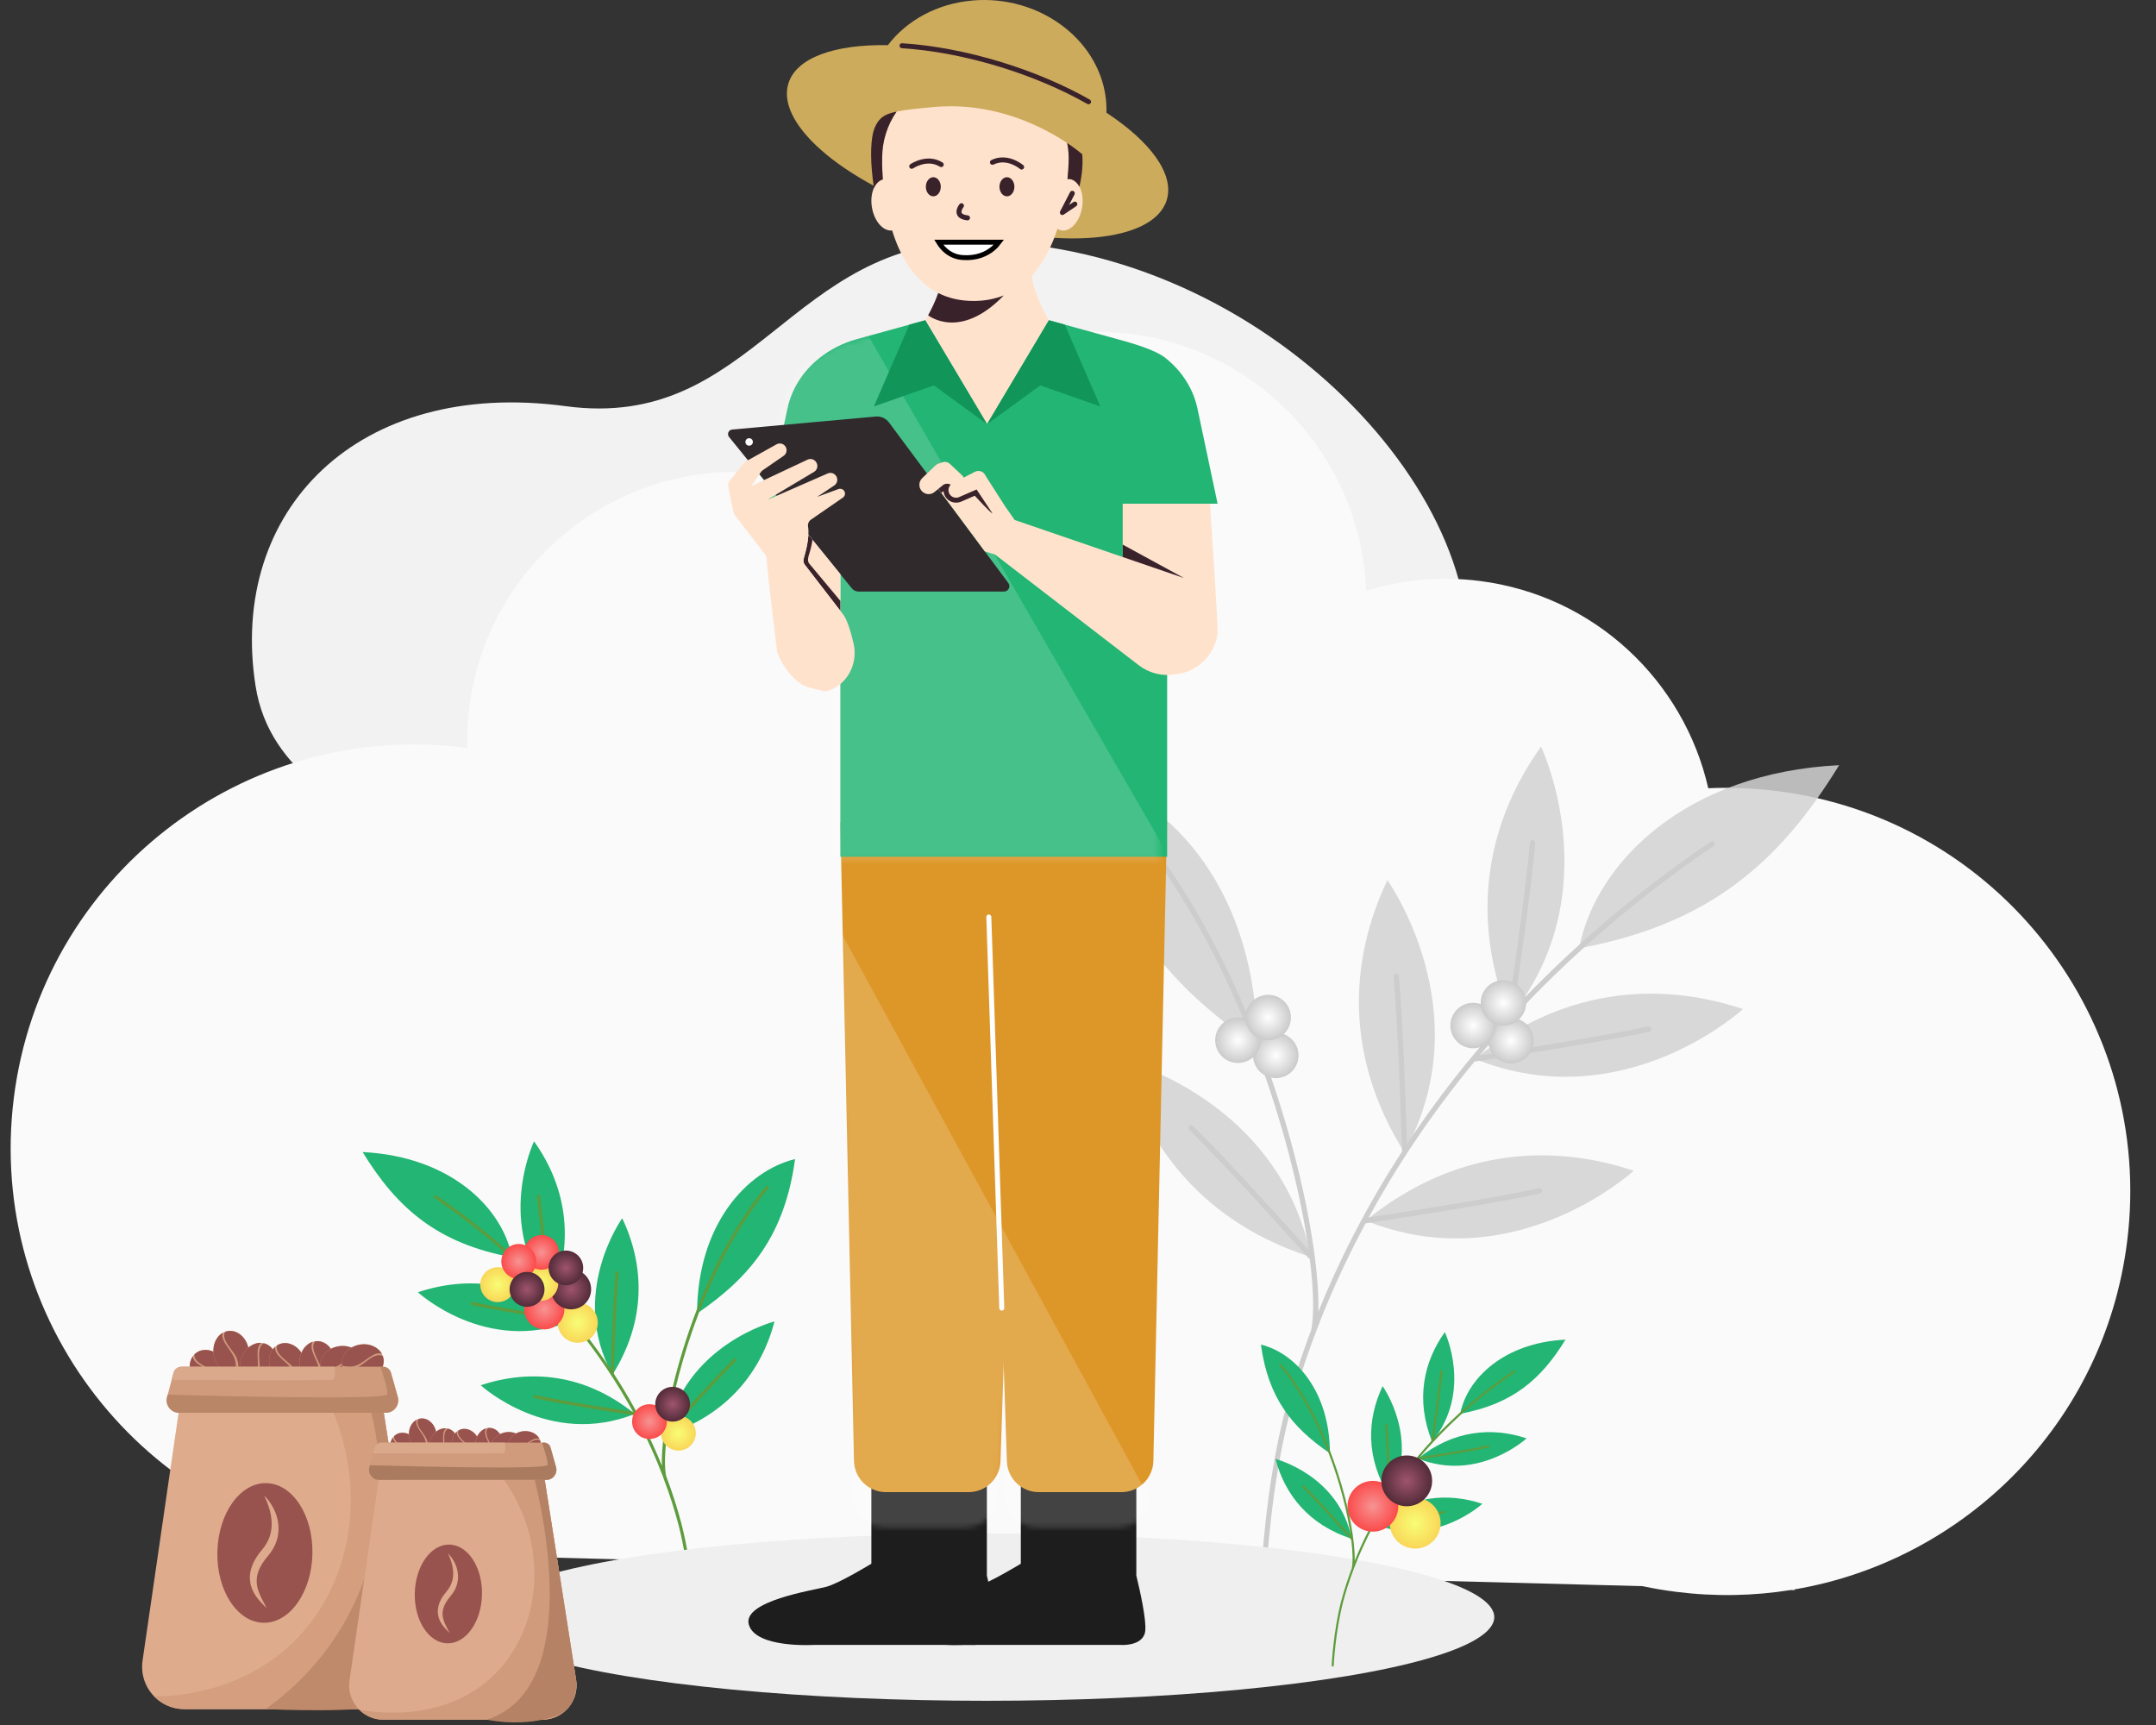 <svg width="440" height="352" viewBox="0 0 440 352" fill="none" xmlns="http://www.w3.org/2000/svg">
<rect x="0" y="0" width="440" height="352" fill="#333333" stroke="none"/>
<path d="M200.12 49.283C161.085 48.754 153.974 88.079 115.436 82.883C72.984 77.16 46.571 104.204 52.153 139.958C57.734 175.711 118.875 172.434 131.362 211.036C150.543 270.321 226.721 262.984 240.922 222.309C261.324 163.869 287.816 190.541 298.726 140.739C307.039 102.789 258.121 50.074 200.115 49.285L200.12 49.283Z" fill="#F2F2F2"/>
<path fill-rule="evenodd" clip-rule="evenodd" d="M366.236 324.327C401.111 318.396 429.489 290.263 434.108 253.351C439.756 208.222 407.75 167.059 362.62 161.411C357.899 160.82 353.222 160.641 348.625 160.847C343.649 138.958 325.453 121.488 301.891 118.54C293.871 117.536 286.038 118.316 278.792 120.571C277.839 94.131 257.837 71.531 230.738 68.139C205.744 65.011 182.575 79.208 173.289 101.352C168.282 99.041 162.84 97.451 157.076 96.729C126.99 92.964 99.548 114.302 95.783 144.388C95.435 147.166 95.301 149.921 95.369 152.637C95.166 152.61 94.963 152.584 94.76 152.559C49.631 146.911 8.468 178.918 2.82 224.047C-2.828 269.176 29.178 310.34 74.308 315.987C80.075 316.709 85.778 316.816 91.35 316.359L91.326 317.277L335.196 323.666C337.482 324.151 339.807 324.544 342.168 324.839C350.106 325.833 357.921 325.661 365.442 324.458L366.232 324.479L366.236 324.327Z" fill="#FAFAFA"/>
<g opacity="0.85">
<path d="M322.251 193.512C325.684 175.906 344.147 157.678 375.333 156.139C363.143 176.024 348.792 188.6 322.251 193.512Z" fill="#D2D2D2"/>
<path d="M221.769 158.625C239.197 162.886 256.506 182.208 256.565 213.455C237.273 200.317 225.408 185.404 221.769 158.625Z" fill="#D2D2D2"/>
<path d="M308.108 207.626C328.702 182.119 314.499 152.352 314.499 152.352C303.788 167.354 299.616 186.469 308.108 207.626Z" fill="#D2D2D2"/>
<path d="M301.007 216.089C331.424 228.28 355.716 205.91 355.716 205.91C338.229 200.081 318.73 201.738 301.007 216.089Z" fill="#D2D2D2"/>
<path d="M286.597 235.145C302.398 206.413 283.136 179.604 283.136 179.604C275.235 196.234 274.496 215.822 286.597 235.145Z" fill="#D2D2D2"/>
<path d="M278.697 249.081C309.114 261.273 333.406 238.902 333.406 238.902C315.92 233.073 296.421 234.73 278.697 249.081Z" fill="#D2D2D2"/>
<path d="M267.542 256.509C261.092 224.374 229.107 216.296 229.107 216.296C233.782 234.109 245.854 249.555 267.542 256.509Z" fill="#D2D2D2"/>
<path d="M258.488 320.394C258.488 320.216 259.287 303.616 263.193 288.436C264.465 283.643 266.181 278.021 268.548 271.807C268.548 271.807 268.578 271.777 268.608 271.748C268.608 271.718 268.608 271.688 268.608 271.659C271.152 264.912 274.466 257.485 278.697 249.614C278.727 249.614 278.756 249.614 278.816 249.614C279.052 249.585 303.167 245.975 314.292 243.548C314.588 243.489 314.766 243.193 314.706 242.897C314.647 242.602 314.351 242.424 314.055 242.483C303.995 244.673 283.313 247.839 279.319 248.431C284.822 238.341 291.894 227.54 300.948 216.592C301.007 216.592 301.066 216.592 301.125 216.592C301.362 216.562 325.477 212.952 336.602 210.526C336.898 210.467 337.075 210.171 337.016 209.875C336.957 209.579 336.661 209.402 336.365 209.461C326.542 211.591 306.599 214.669 301.954 215.379C303.995 212.952 306.126 210.496 308.374 208.07C308.463 208.011 308.493 207.952 308.552 207.892C319.618 195.909 333.14 183.895 349.739 172.621C349.976 172.444 350.065 172.118 349.887 171.881C349.71 171.645 349.384 171.556 349.147 171.733C333.051 182.682 319.825 194.281 308.937 205.91C309.795 200.081 312.487 181.557 313.316 172C313.316 171.704 313.109 171.438 312.813 171.408C312.517 171.408 312.251 171.615 312.221 171.911C311.333 182.623 308.019 204.726 307.635 207.301C299.528 216.118 292.781 224.936 287.13 233.458C286.952 227.718 286.361 208.78 285.473 199.163C285.443 198.868 285.177 198.631 284.881 198.66C284.585 198.66 284.378 198.956 284.408 199.252C285.414 210.141 286.065 233.044 286.124 234.997C278.52 246.685 273.016 257.84 269.051 267.664C269.584 249.348 257.837 199.607 232.066 168.508C231.888 168.271 231.533 168.242 231.297 168.449C231.06 168.627 231.06 168.982 231.237 169.218C252.245 194.577 263.873 232.363 267.069 255.088C263.489 251.094 250.499 236.654 243.487 229.759C243.28 229.552 242.925 229.552 242.718 229.759C242.54 229.937 242.511 230.233 242.659 230.44C242.659 230.44 242.688 230.499 242.718 230.529C250.825 238.489 267.01 256.686 267.187 256.864C267.217 256.893 267.276 256.923 267.306 256.953C268.105 263.314 268.193 268.345 267.602 271.363C265.235 277.636 263.489 283.317 262.187 288.17C258.252 303.468 257.453 320.186 257.453 320.364C257.453 320.482 257.482 320.601 257.542 320.719C257.63 320.837 257.778 320.926 257.956 320.956C258.252 320.956 258.518 320.749 258.518 320.453L258.488 320.394Z" fill="#C5C5C5"/>
</g>
<path d="M104.505 256.56C102.543 246.436 91.929 235.977 74 235.085C81.002 246.525 89.253 253.75 104.505 256.56Z" fill="#22B573"/>
<path d="M162.26 236.512C152.248 238.965 142.303 250.071 142.258 268.023C153.341 260.463 160.164 251.9 162.26 236.512Z" fill="#22B573"/>
<path d="M112.645 264.678C100.804 250.026 108.987 232.9 108.987 232.9C115.142 241.508 117.55 252.502 112.645 264.678Z" fill="#22B573"/>
<path d="M116.725 269.539C99.243 276.541 85.283 263.696 85.283 263.696C95.34 260.351 106.535 261.288 116.725 269.539Z" fill="#22B573"/>
<path d="M124.998 280.511C115.923 264.008 126.983 248.599 126.983 248.599C131.532 258.166 131.956 269.405 124.998 280.511Z" fill="#22B573"/>
<path d="M129.547 288.517C112.065 295.519 98.105 282.674 98.105 282.674C108.162 279.329 119.356 280.266 129.547 288.517Z" fill="#22B573"/>
<path d="M135.97 292.776C139.671 274.311 158.068 269.651 158.068 269.651C155.37 279.886 148.435 288.762 135.97 292.776Z" fill="#22B573"/>
<path d="M141.165 329.505C141.165 329.505 140.719 319.849 138.467 311.13C137.731 308.364 136.75 305.153 135.39 301.585C135.39 301.585 135.367 301.585 135.367 301.54C135.367 301.54 135.367 301.496 135.367 301.473C133.896 297.616 132 293.334 129.57 288.807C129.547 288.807 129.525 288.807 129.503 288.807C129.369 288.807 115.499 286.711 109.099 285.306C108.921 285.261 108.831 285.105 108.854 284.927C108.898 284.771 109.054 284.659 109.233 284.681C115.008 285.93 126.894 287.759 129.191 288.093C126.024 282.295 121.966 276.096 116.77 269.785C116.748 269.785 116.703 269.785 116.681 269.785C116.547 269.785 102.677 267.688 96.277 266.306C96.099 266.261 96.009 266.105 96.032 265.927C96.076 265.748 96.232 265.659 96.411 265.681C102.052 266.908 113.514 268.67 116.19 269.071C115.008 267.666 113.782 266.261 112.488 264.856C112.444 264.834 112.422 264.789 112.377 264.745C106.022 257.854 98.239 250.963 88.695 244.474C88.561 244.385 88.517 244.184 88.606 244.05C88.695 243.916 88.896 243.872 89.03 243.961C98.284 250.25 105.888 256.917 112.132 263.607C111.641 260.262 110.08 249.603 109.612 244.117C109.612 243.939 109.723 243.805 109.902 243.782C110.08 243.782 110.236 243.894 110.236 244.072C110.749 250.227 112.645 262.938 112.868 264.41C117.528 269.472 121.408 274.535 124.664 279.441C124.753 276.14 125.11 265.258 125.623 259.727C125.623 259.549 125.801 259.437 125.957 259.437C126.136 259.437 126.247 259.616 126.247 259.772C125.667 266.016 125.288 279.195 125.266 280.31C129.637 287.045 132.803 293.423 135.078 299.087C134.765 288.562 141.522 259.973 156.329 242.088C156.44 241.954 156.641 241.932 156.775 242.043C156.908 242.155 156.908 242.355 156.819 242.489C144.755 257.073 138.066 278.772 136.215 291.84C138.266 289.543 145.737 281.247 149.773 277.278C149.884 277.166 150.085 277.166 150.219 277.278C150.33 277.389 150.33 277.545 150.263 277.679C150.263 277.679 150.241 277.701 150.219 277.724C145.558 282.295 136.259 292.754 136.17 292.866C136.17 292.888 136.126 292.91 136.103 292.91C135.635 296.567 135.59 299.466 135.947 301.184C137.307 304.796 138.311 308.052 139.047 310.84C141.321 319.626 141.767 329.237 141.767 329.327C141.767 329.394 141.767 329.46 141.7 329.527C141.656 329.594 141.567 329.661 141.455 329.661C141.277 329.661 141.143 329.55 141.121 329.371L141.165 329.505Z" fill="#5D9C3D"/>
<ellipse cx="201.276" cy="329.991" rx="103.675" ry="17.069" fill="#EFEFEF"/>
<path d="M201.403 321.483V297.042H177.829V319.09C177.829 319.09 171.289 323.088 168.609 323.807C165.929 324.521 151.404 326.716 152.83 331.544C154.256 336.372 166.052 335.659 166.052 335.659H198.188C198.188 335.659 202.866 336.015 203.222 332.799C203.474 330.511 202.171 324.668 201.397 321.489L201.403 321.483Z" fill="#1C1D1C"/>
<path d="M231.904 321.483V297.042H208.33V319.09C208.33 319.09 201.79 323.088 199.11 323.807C196.43 324.521 181.905 326.716 183.331 331.544C184.763 336.372 196.553 335.659 196.553 335.659H228.689C228.689 335.659 233.367 336.015 233.723 332.799C233.975 330.511 232.672 324.668 231.898 321.489L231.904 321.483Z" fill="#1C1D1C"/>
<path d="M238.167 167.835L235.383 298.106C235.309 301.648 232.414 304.483 228.873 304.483H211.994C208.478 304.483 205.601 301.697 205.484 298.186L201.169 167.841H238.174L238.167 167.835Z" fill="#DD9729"/>
<path d="M171.498 167.835L174.283 298.106C174.356 301.648 177.251 304.483 180.792 304.483H197.672C201.188 304.483 204.064 301.697 204.181 298.186L208.496 167.841H171.492L171.498 167.835Z" fill="#DD9729"/>
<path d="M204.445 267.448C204.169 267.448 203.947 267.233 203.935 266.956L201.292 187.134C201.28 186.851 201.501 186.617 201.784 186.605C202.048 186.599 202.3 186.814 202.312 187.097L204.956 266.919C204.968 267.202 204.747 267.435 204.464 267.448H204.445Z" fill="white"/>
<path d="M225.806 22.994C225.837 21.943 225.782 20.873 225.64 19.796C224.03 7.791 211.89 -1.034 198.526 0.098C191.187 0.719 185.015 4.212 181.198 9.218C170.435 9.021 162.53 11.721 160.895 17.035C158.221 25.719 173.336 38.087 194.66 44.661C215.983 51.23 235.432 49.514 238.106 40.83C239.735 35.541 234.762 28.88 225.806 23.001V22.994Z" fill="#CDAB5D"/>
<path d="M248.488 102.779L244.376 83.357C243.534 79.384 241.247 75.762 237.873 73.068C235.66 71.303 230.853 69.981 228.019 69.2L214.065 65.356H188.826L174.873 69.2C172.039 69.981 169.427 71.303 167.214 73.068C163.839 75.768 161.552 79.384 160.71 83.357L156.598 102.779H171.498V174.827H238.192V102.779H248.488Z" fill="#22B573"/>
<mask id="mask0_1_132" style="mask-type:alpha" maskUnits="userSpaceOnUse" x="154" y="66" width="93" height="110">
<path d="M246.89 103.423L242.778 84.001C241.936 80.028 239.649 76.406 236.275 73.712C234.062 71.947 229.255 70.625 226.421 69.844L212.467 66H187.228L173.275 69.844C170.441 70.625 167.829 71.947 165.616 73.712C162.241 76.412 159.954 80.028 159.112 84.001L155 103.423H169.9V175.471H236.594V103.423H246.89Z" fill="#22B573"/>
</mask>
<g mask="url(#mask0_1_132)">
<path d="M170 56L241.88 180.5H98.12L170 56Z" fill="white" fill-opacity="0.16"/>
</g>
<path d="M204.907 120.707H175.199C174.67 120.707 174.178 120.467 173.846 120.061L148.785 89.169C148.312 88.585 148.681 87.712 149.424 87.65L178.727 84.999C179.778 84.907 180.798 85.362 181.425 86.205L205.779 118.966C206.314 119.686 205.804 120.707 204.907 120.707Z" fill="#312A2D"/>
<path d="M153.647 90.184C153.647 90.602 153.309 90.947 152.885 90.947C152.461 90.947 152.123 90.608 152.123 90.184C152.123 89.76 152.461 89.421 152.885 89.421C153.309 89.421 153.647 89.76 153.647 90.184Z" fill="white"/>
<path d="M164.017 113.991C163.888 114.422 163.968 114.889 164.245 115.246L171.498 124.649V117.165L164.982 109.126C164.921 110.246 164.675 111.82 164.023 113.985L164.017 113.991Z" fill="#FFE2CC"/>
<path d="M164.017 113.991C163.888 114.422 163.968 114.889 164.245 115.246L171.498 124.649V122.601L165.161 115.018C164.755 114.551 164.908 113.739 165.105 113.155C165.523 111.919 165.726 110.75 165.812 110.153L164.982 109.126C164.921 110.246 164.675 111.82 164.023 113.985L164.017 113.991Z" fill="#3A222B"/>
<path d="M148.675 98.437C148.963 98.001 151.176 95.27 151.803 94.495C151.914 94.36 152.049 94.249 152.203 94.163L158.473 90.67C159.02 90.362 159.708 90.467 160.145 90.922C160.735 91.537 160.63 92.533 159.93 93.013L155.645 95.965C155.504 96.064 155.387 96.18 155.289 96.322L153.322 99.194L164.81 93.794C165.443 93.499 166.193 93.72 166.568 94.311L166.599 94.36C167.011 95.018 166.802 95.885 166.138 96.285L156.45 102.072L168.916 96.611C169.568 96.328 170.324 96.58 170.674 97.195L170.693 97.232C171.049 97.859 170.859 98.659 170.256 99.065L166.759 101.396L171.117 99.797C171.535 99.643 172.008 99.79 172.266 100.153C172.586 100.602 172.475 101.223 172.021 101.537L165.486 106.051C165.031 106.365 164.816 106.918 164.909 107.466C165.075 108.444 165.081 110.405 164.017 113.979C163.888 114.409 163.968 114.877 164.245 115.233L172.113 125.436C172.832 126.365 173.656 128.88 174.215 131.396C175.039 135.086 173.305 138.979 169.888 140.609C169.162 140.953 168.504 141.137 168.037 141.021L164.909 140.227C162.315 139.569 159.419 135.59 158.602 133.038C158.602 133.038 156.825 118.917 156.463 114.219C156.506 113.856 156.407 113.493 156.186 113.204L149.953 105.092C149.836 104.938 149.75 104.76 149.707 104.569C149.424 103.376 148.386 98.868 148.675 98.431V98.437Z" fill="#FFE2CC"/>
<path d="M218.393 36.562C218.215 36.531 218.036 36.531 217.858 36.543C218.116 33.954 218.104 32.244 218.104 32.244C218.104 31.199 217.981 30.184 217.784 29.188C212.984 25.977 203.001 20.701 190.517 21.845C187.05 22.164 184.677 22.404 182.987 22.761C181.106 25.479 180.036 28.727 180.036 32.226C180.036 32.226 179.981 33.972 180.178 36.605C178.463 37.072 177.473 39.575 177.952 42.361C178.444 45.19 180.27 47.244 182.071 47.029C183.663 52.171 186.478 57.269 191.476 59.791C190.424 62.816 188.832 65.344 188.832 65.344L201.452 86.537L214.072 65.344C214.072 65.344 211.047 60.535 210.58 56.254C213.033 53.567 214.686 50.135 215.805 46.703C216.051 46.857 216.315 46.968 216.598 47.017C218.436 47.337 220.329 45.252 220.827 42.361C221.325 39.471 220.243 36.875 218.405 36.556L218.393 36.562Z" fill="#FFE2CC"/>
<path d="M216.807 43.88C216.684 43.88 216.567 43.837 216.469 43.751C216.297 43.597 216.248 43.345 216.352 43.136L218.381 39.212C218.51 38.96 218.817 38.861 219.069 38.99C219.321 39.12 219.419 39.427 219.29 39.679L218.178 41.826L219.069 41.223C219.303 41.063 219.622 41.125 219.776 41.358C219.936 41.592 219.874 41.906 219.641 42.066L217.09 43.788C217.004 43.849 216.905 43.874 216.807 43.874V43.88Z" fill="#3A222B"/>
<path d="M191.998 38.111C191.998 39.188 191.316 40.061 190.474 40.061C189.632 40.061 188.949 39.188 188.949 38.111C188.949 37.035 189.632 36.162 190.474 36.162C191.316 36.162 191.998 37.035 191.998 38.111Z" fill="#3A222B"/>
<path d="M207.021 38.111C207.021 39.188 206.339 40.061 205.497 40.061C204.654 40.061 203.972 39.188 203.972 38.111C203.972 37.035 204.654 36.162 205.497 36.162C206.339 36.162 207.021 37.035 207.021 38.111Z" fill="#3A222B"/>
<path d="M197.456 44.963C197.456 44.963 197.42 44.963 197.401 44.963C196.276 44.834 195.575 44.44 195.311 43.794C194.912 42.816 195.729 41.771 195.828 41.654C196.006 41.439 196.325 41.402 196.541 41.58C196.762 41.759 196.793 42.078 196.614 42.294C196.436 42.515 196.116 43.075 196.252 43.407C196.362 43.678 196.811 43.868 197.512 43.948C197.795 43.979 197.991 44.231 197.96 44.514C197.93 44.772 197.708 44.969 197.456 44.969V44.963Z" fill="#3A222B"/>
<path d="M186.06 34.446C185.9 34.446 185.74 34.366 185.642 34.224C185.482 33.991 185.544 33.677 185.771 33.517C185.913 33.419 189.226 31.192 192.361 33.16C192.6 33.308 192.668 33.628 192.521 33.862C192.373 34.101 192.059 34.169 191.82 34.022C189.244 32.404 186.38 34.335 186.349 34.354C186.263 34.415 186.158 34.446 186.06 34.446Z" fill="#3A222B"/>
<path d="M208.502 34.606C208.386 34.606 208.269 34.569 208.17 34.483C208.06 34.391 205.478 32.245 202.761 33.579C202.509 33.702 202.202 33.597 202.079 33.345C201.956 33.093 202.06 32.786 202.312 32.663C205.632 31.033 208.699 33.591 208.828 33.702C209.043 33.886 209.068 34.206 208.884 34.422C208.785 34.538 208.638 34.6 208.496 34.6L208.502 34.606Z" fill="#3A222B"/>
<path d="M191.56 49.421H203.876C203.592 49.804 203.17 50.291 202.59 50.768C201.352 51.784 199.375 52.767 196.415 52.555C194.54 52.419 193.24 51.473 192.396 50.541C192.032 50.138 191.756 49.741 191.56 49.421Z" fill="white" stroke="black"/>
<path d="M191.469 59.796C190.824 61.654 189.969 63.327 189.41 64.335C189.41 64.335 195.877 69.594 204.857 60.276C203.056 61.002 201.009 61.414 198.686 61.414C195.877 61.414 193.498 60.817 191.469 59.79V59.796Z" fill="#3A222B"/>
<path d="M246.939 102.78H229.125V113.665L207.076 106.107L205.122 103.315L201.206 97.195L201.04 96.9C200.641 96.181 199.749 95.892 199.005 96.255L196.682 97.454C196.608 97.3 196.516 97.153 196.381 97.029L193.836 94.637C193.449 94.274 192.895 94.151 192.391 94.317L191.488 94.619C191.285 94.686 191.101 94.797 190.947 94.945L188.211 97.564C187.351 98.389 187.455 99.785 188.42 100.474C189.115 100.972 190.062 100.941 190.719 100.394L191.494 99.76L200.973 112.509L203.069 113.155L232.383 135.738C234.461 137.337 237.098 138.026 239.692 137.638L240.35 137.54C243.952 137.005 246.945 134.477 248.089 131.015C248.273 130.461 248.402 129.889 248.476 129.317V129.305C248.648 128.063 246.927 102.774 246.927 102.774L246.939 102.78Z" fill="#FFE2CC"/>
<path d="M192.557 100.215C192.588 100.627 192.717 101.039 192.957 101.402C193.609 102.417 194.899 102.841 196.073 102.398L198.932 101.156C198.932 101.156 202.208 104.754 202.54 104.754L199.307 99.883L195.668 101.464C194.979 101.722 194.211 101.464 193.811 100.849C193.4 100.215 193.522 99.409 194.027 98.905C193.51 98.604 192.859 98.641 192.391 99.028L191.5 99.76L192.109 100.578L192.551 100.215H192.557Z" fill="#3A222B"/>
<path d="M229.125 113.665L241.641 117.958L229.125 111.132V113.665Z" fill="#3A222B"/>
<path d="M185.593 66.242L178.34 82.939L190.578 78.64L201.44 86.549L188.82 65.35L185.593 66.242Z" fill="#119559"/>
<path d="M217.293 66.242L224.546 82.939L212.307 78.64L201.44 86.549L214.065 65.35L217.293 66.242Z" fill="#119559"/>
<path d="M178.149 27.201C177.663 29.538 177.577 33.068 178.358 38.376C178.77 37.484 179.391 36.838 180.171 36.629C179.975 33.984 180.03 32.232 180.03 32.232C180.03 28.738 181.099 25.497 182.974 22.779H182.937C181.419 23.099 180.448 23.517 179.753 24.175C178.813 25.061 178.358 26.34 178.149 27.201Z" fill="#3A222B"/>
<path d="M217.791 29.194C217.993 30.184 218.104 31.205 218.104 32.244C218.104 32.244 218.116 33.96 217.852 36.549C218.03 36.537 218.209 36.525 218.393 36.556C219.192 36.691 219.831 37.275 220.28 38.111C220.889 35.516 221.018 33.339 220.87 31.482C220.723 31.353 219.647 30.43 217.797 29.188L217.791 29.194Z" fill="#3A222B"/>
<path d="M222.155 21.279C222.069 21.279 221.983 21.26 221.903 21.211C216.709 18.259 210.58 15.658 204.187 13.683C197.321 11.568 190.363 10.239 184.05 9.84C183.767 9.821 183.558 9.581 183.577 9.298C183.595 9.022 183.81 8.794 184.118 8.825C190.504 9.231 197.549 10.571 204.489 12.712C210.955 14.704 217.151 17.337 222.407 20.325C222.653 20.461 222.739 20.774 222.597 21.02C222.505 21.186 222.333 21.279 222.155 21.279Z" fill="#3A222B"/>
<path d="M298 288.492C299.389 281.365 306.863 273.987 319.486 273.365C314.551 281.413 308.743 286.503 298 288.492Z" fill="#22B573"/>
<path d="M257.329 274.371C264.383 276.096 271.389 283.917 271.413 296.564C263.604 291.247 258.802 285.21 257.329 274.371Z" fill="#22B573"/>
<path d="M292.276 294.205C300.611 283.881 294.862 271.832 294.862 271.832C290.527 277.904 288.838 285.641 292.276 294.205Z" fill="#22B573"/>
<path d="M289.401 297.63C301.713 302.565 311.545 293.51 311.545 293.51C304.467 291.151 296.575 291.821 289.401 297.63Z" fill="#22B573"/>
<path d="M283.569 305.343C289.964 293.714 282.168 282.863 282.168 282.863C278.97 289.594 278.67 297.522 283.569 305.343Z" fill="#22B573"/>
<path d="M280.371 310.985C292.683 315.919 302.515 306.865 302.515 306.865C295.437 304.505 287.545 305.176 280.371 310.985Z" fill="#22B573"/>
<path d="M275.856 313.991C273.245 300.984 260.299 297.714 260.299 297.714C262.191 304.924 267.077 311.176 275.856 313.991Z" fill="#22B573"/>
<path d="M272.191 339.849C272.191 339.777 272.515 333.058 274.096 326.914C274.611 324.974 275.305 322.698 276.263 320.183C276.263 320.183 276.275 320.171 276.287 320.159C276.287 320.147 276.287 320.135 276.287 320.123C277.317 317.392 278.659 314.386 280.371 311.2C280.383 311.2 280.395 311.2 280.419 311.2C280.515 311.188 290.276 309.727 294.779 308.745C294.898 308.721 294.97 308.601 294.946 308.481C294.922 308.361 294.803 308.29 294.683 308.314C290.611 309.2 282.239 310.481 280.623 310.721C282.85 306.637 285.713 302.265 289.377 297.834C289.401 297.834 289.425 297.834 289.449 297.834C289.545 297.822 299.306 296.361 303.809 295.378C303.929 295.355 304 295.235 303.976 295.115C303.953 294.995 303.833 294.923 303.713 294.947C299.737 295.81 291.665 297.055 289.785 297.343C290.611 296.361 291.473 295.366 292.383 294.384C292.419 294.36 292.431 294.336 292.455 294.313C296.934 289.462 302.408 284.599 309.126 280.036C309.222 279.964 309.258 279.832 309.186 279.737C309.114 279.641 308.983 279.605 308.887 279.677C302.372 284.108 297.018 288.803 292.611 293.51C292.958 291.151 294.048 283.653 294.383 279.784C294.383 279.665 294.3 279.557 294.18 279.545C294.06 279.545 293.952 279.629 293.94 279.749C293.581 284.084 292.24 293.031 292.084 294.073C288.802 297.642 286.072 301.211 283.784 304.661C283.713 302.337 283.473 294.672 283.114 290.779C283.102 290.66 282.994 290.564 282.874 290.576C282.754 290.576 282.671 290.695 282.683 290.815C283.09 295.223 283.353 304.493 283.377 305.283C280.299 310.014 278.072 314.53 276.467 318.506C276.682 311.092 271.928 290.959 261.496 278.371C261.425 278.275 261.281 278.263 261.185 278.347C261.089 278.419 261.089 278.563 261.161 278.659C269.664 288.923 274.371 304.217 275.664 313.416C274.215 311.799 268.958 305.954 266.119 303.163C266.035 303.08 265.892 303.08 265.808 303.163C265.736 303.235 265.724 303.355 265.784 303.439C265.784 303.439 265.796 303.463 265.808 303.475C269.089 306.697 275.64 314.063 275.712 314.134C275.724 314.146 275.748 314.158 275.76 314.17C276.084 316.745 276.12 318.781 275.88 320.003C274.922 322.542 274.215 324.842 273.688 326.806C272.095 332.998 271.772 339.765 271.772 339.837C271.772 339.885 271.784 339.933 271.808 339.981C271.844 340.029 271.904 340.064 271.976 340.076C272.095 340.076 272.203 339.993 272.203 339.873L272.191 339.849Z" fill="#5D9C3D"/>
<path d="M84.521 298.307C85.792 297.426 85.976 295.477 84.931 293.953C83.887 292.429 82.009 291.908 80.738 292.789C79.466 293.67 79.282 295.619 80.327 297.142C81.371 298.666 83.249 299.187 84.521 298.307Z" fill="#CF9B7C"/>
<path d="M81.603 294.71C80.439 293.997 80.392 293.33 80.441 293.042C80.531 292.954 80.63 292.873 80.737 292.799C82.008 291.919 83.886 292.44 84.93 293.964C85.842 295.295 85.817 296.95 84.949 297.935C84.904 297.762 84.827 297.555 84.707 297.31C83.937 295.735 83.155 295.66 81.603 294.71Z" fill="#99534E"/>
<path d="M80.326 297.153C79.463 295.895 79.439 294.348 80.172 293.35C80.34 294.718 82.298 295.126 83.465 296.194C84.238 296.901 84.436 297.795 84.478 298.346C83.207 299.187 81.359 298.66 80.326 297.153H80.326Z" fill="#99534E"/>
<path d="M86.76 296.089C88.287 295.858 89.303 294.188 89.029 292.358C88.755 290.528 87.295 289.232 85.768 289.463C84.241 289.694 83.225 291.365 83.5 293.195C83.774 295.024 85.234 296.32 86.76 296.089Z" fill="#CF9B7C"/>
<path d="M85.708 291.573C84.973 290.419 85.221 289.799 85.391 289.561C85.511 289.523 85.635 289.493 85.763 289.473C87.29 289.242 88.749 290.539 89.023 292.368C89.263 293.966 88.517 295.444 87.307 295.945C87.343 295.77 87.364 295.55 87.363 295.277C87.358 293.522 86.688 293.111 85.708 291.572V291.573Z" fill="#99534E"/>
<path d="M83.494 293.205C83.268 291.695 83.921 290.293 85.015 289.72C84.57 291.023 86.151 292.253 86.734 293.727C87.12 294.704 86.908 295.594 86.705 296.108C85.196 296.302 83.765 295.015 83.494 293.206V293.205Z" fill="#99534E"/>
<path d="M93.037 295.848C93.778 294.154 93.232 292.274 91.818 291.65C90.404 291.026 88.658 291.893 87.918 293.588C87.177 295.282 87.723 297.161 89.137 297.785C90.551 298.409 92.297 297.542 93.037 295.848Z" fill="#CF9B7C"/>
<path d="M90.659 293.4C90.65 292.03 91.189 291.639 91.459 291.529C91.581 291.56 91.701 291.602 91.82 291.654C93.234 292.279 93.78 294.158 93.039 295.852C92.393 297.331 90.978 298.18 89.688 297.956C89.812 297.826 89.946 297.652 90.09 297.421C91.018 295.934 90.669 295.226 90.659 293.399V293.4Z" fill="#99534E"/>
<path d="M87.919 293.59C88.53 292.192 89.826 291.356 91.055 291.459C89.987 292.322 90.671 294.211 90.381 295.769C90.189 296.803 89.537 297.441 89.092 297.767C87.713 297.123 87.187 295.266 87.919 293.59Z" fill="#99534E"/>
<path d="M96.316 297.973C97.754 297.41 98.379 295.555 97.71 293.831C97.042 292.107 95.334 291.166 93.895 291.73C92.456 292.293 91.832 294.148 92.5 295.872C93.168 297.596 94.877 298.537 96.316 297.973Z" fill="#CF9B7C"/>
<path d="M94.302 293.793C93.332 292.829 93.437 292.17 93.551 291.9C93.659 291.836 93.774 291.78 93.894 291.733C95.333 291.169 97.042 292.11 97.71 293.834C98.294 295.34 97.891 296.946 96.82 297.703C96.817 297.524 96.789 297.305 96.728 297.04C96.338 295.329 95.594 295.076 94.301 293.793H94.302Z" fill="#99534E"/>
<path d="M92.499 295.876C91.948 294.453 92.277 292.941 93.218 292.14C93.07 293.51 94.882 294.359 95.773 295.667C96.364 296.535 96.352 297.45 96.267 297.996C94.838 298.521 93.16 297.582 92.499 295.876Z" fill="#99534E"/>
<path d="M102.606 294.84C102.686 292.992 101.501 291.438 99.959 291.37C98.416 291.301 97.1 292.745 97.019 294.593C96.938 296.442 98.123 297.996 99.666 298.064C101.208 298.132 102.525 296.689 102.606 294.84Z" fill="#CF9B7C"/>
<path d="M99.515 293.427C99.015 292.153 99.376 291.592 99.588 291.392C99.713 291.377 99.841 291.372 99.97 291.377C101.513 291.446 102.698 293 102.616 294.848C102.545 296.463 101.532 297.769 100.248 298.028C100.317 297.862 100.38 297.651 100.431 297.383C100.762 295.66 100.182 295.126 99.515 293.427Z" fill="#99534E"/>
<path d="M97.03 294.602C97.097 293.076 98.006 291.827 99.189 291.476C98.502 292.669 99.82 294.181 100.11 295.74C100.302 296.773 99.923 297.605 99.626 298.071C98.109 297.971 96.951 296.431 97.03 294.602Z" fill="#99534E"/>
<path d="M104.081 297.811C105.901 297.535 107.19 296.068 106.961 294.533C106.731 292.998 105.069 291.977 103.248 292.253C101.428 292.528 100.138 293.995 100.368 295.53C100.598 297.065 102.26 298.086 104.081 297.811Z" fill="#CF9B7C"/>
<path d="M104.866 294.491C106.014 293.753 106.631 294.002 106.867 294.173C106.906 294.293 106.935 294.418 106.955 294.546C107.185 296.081 105.895 297.549 104.075 297.824C102.485 298.065 101.015 297.315 100.516 296.099C100.691 296.135 100.909 296.156 101.18 296.155C102.927 296.15 103.335 295.476 104.866 294.491H104.866Z" fill="#99534E"/>
<path d="M103.242 292.266C104.745 292.038 106.14 292.694 106.71 293.794C105.414 293.346 104.189 294.936 102.723 295.522C101.751 295.91 100.866 295.697 100.355 295.493C100.161 293.976 101.442 292.538 103.242 292.266H103.242Z" fill="#99534E"/>
<path d="M107.459 297.622C109.279 297.347 110.569 295.879 110.339 294.345C110.109 292.81 108.447 291.789 106.626 292.064C104.806 292.34 103.517 293.807 103.746 295.342C103.976 296.877 105.638 297.898 107.459 297.622Z" fill="#CF9B7C"/>
<path d="M108.245 294.302C109.394 293.563 110.011 293.812 110.247 293.983C110.285 294.103 110.314 294.228 110.334 294.357C110.564 295.891 109.275 297.359 107.455 297.634C105.865 297.875 104.395 297.126 103.896 295.909C104.07 295.945 104.289 295.966 104.56 295.966C106.306 295.961 106.715 295.286 108.246 294.302H108.245Z" fill="#99534E"/>
<path d="M106.621 292.077C108.124 291.85 109.519 292.506 110.089 293.605C108.793 293.158 107.568 294.748 106.102 295.333C105.13 295.722 104.245 295.508 103.734 295.304C103.54 293.788 104.82 292.35 106.621 292.077H106.621Z" fill="#99534E"/>
<path d="M45.087 283.053C46.702 281.882 46.884 279.363 45.495 277.429C44.105 275.494 41.669 274.876 40.055 276.047C38.44 277.219 38.258 279.737 39.648 281.672C41.037 283.607 43.473 284.225 45.087 283.053Z" fill="#CF9B7C"/>
<path d="M41.226 278.49C39.705 277.604 39.624 276.746 39.679 276.373C39.794 276.257 39.919 276.15 40.054 276.052C41.669 274.88 44.104 275.499 45.494 277.434C46.708 279.124 46.722 281.26 45.629 282.554C45.567 282.331 45.462 282.067 45.301 281.755C44.263 279.746 43.253 279.673 41.225 278.49H41.226Z" fill="#99534E"/>
<path d="M39.647 281.676C38.5 280.079 38.424 278.084 39.34 276.778C39.596 278.536 42.133 279.007 43.666 280.349C44.684 281.241 44.963 282.386 45.033 283.096C43.418 284.216 41.021 283.59 39.647 281.676Z" fill="#99534E"/>
<path d="M47.909 280.133C49.871 279.792 51.134 277.609 50.729 275.257C50.324 272.906 48.405 271.277 46.443 271.618C44.48 271.96 43.218 274.142 43.623 276.494C44.028 278.845 45.947 280.474 47.909 280.133Z" fill="#CF9B7C"/>
<path d="M46.43 274.33C45.45 272.863 45.751 272.056 45.964 271.745C46.118 271.692 46.277 271.65 46.441 271.622C48.403 271.281 50.322 272.91 50.727 275.261C51.081 277.315 50.162 279.241 48.615 279.923C48.657 279.695 48.677 279.412 48.669 279.06C48.613 276.798 47.737 276.286 46.43 274.331V274.33Z" fill="#99534E"/>
<path d="M43.62 276.497C43.286 274.555 44.088 272.729 45.482 271.959C44.945 273.652 47.02 275.193 47.812 277.076C48.337 278.325 48.089 279.478 47.842 280.147C45.902 280.441 44.021 278.822 43.62 276.497Z" fill="#99534E"/>
<path d="M56.004 279.637C56.91 277.431 56.153 275.024 54.313 274.259C52.472 273.495 50.245 274.663 49.339 276.869C48.432 279.074 49.189 281.482 51.03 282.246C52.87 283.01 55.097 281.842 56.004 279.637Z" fill="#CF9B7C"/>
<path d="M52.864 276.541C52.814 274.775 53.498 274.254 53.843 274.105C54.001 274.142 54.158 274.193 54.312 274.257C56.152 275.021 56.91 277.429 56.003 279.635C55.211 281.563 53.411 282.698 51.742 282.444C51.897 282.273 52.065 282.045 52.245 281.742C53.399 279.799 52.93 278.896 52.864 276.541Z" fill="#99534E"/>
<path d="M49.337 276.867C50.085 275.046 51.733 273.932 53.321 274.029C51.968 275.172 52.903 277.589 52.573 279.606C52.354 280.945 51.531 281.787 50.968 282.219C49.171 281.427 48.441 279.048 49.337 276.867V276.867Z" fill="#99534E"/>
<path d="M60.285 282.283C62.124 281.516 62.877 279.107 61.967 276.903C61.056 274.699 58.827 273.535 56.988 274.302C55.149 275.07 54.396 277.479 55.306 279.683C56.217 281.887 58.446 283.051 60.285 282.283Z" fill="#CF9B7C"/>
<path d="M57.572 276.945C56.294 275.731 56.411 274.877 56.55 274.527C56.688 274.441 56.835 274.365 56.989 274.301C58.828 273.533 61.057 274.697 61.968 276.901C62.764 278.827 62.29 280.909 60.93 281.916C60.92 281.685 60.879 281.404 60.793 281.063C60.243 278.868 59.276 278.564 57.572 276.946L57.572 276.945Z" fill="#99534E"/>
<path d="M55.306 279.681C54.555 277.862 54.937 275.902 56.127 274.842C55.974 276.612 58.336 277.656 59.522 279.317C60.308 280.419 60.319 281.599 60.225 282.306C58.398 283.023 56.207 281.86 55.307 279.68L55.306 279.681Z" fill="#99534E"/>
<path d="M68.32 278.065C68.372 275.68 66.8 273.71 64.809 273.666C62.819 273.622 61.162 275.52 61.11 277.906C61.058 280.292 62.63 282.261 64.621 282.305C66.612 282.349 68.268 280.451 68.32 278.065Z" fill="#CF9B7C"/>
<path d="M64.286 276.325C63.605 274.696 64.055 273.962 64.323 273.698C64.484 273.675 64.648 273.665 64.815 273.669C66.806 273.713 68.377 275.683 68.326 278.069C68.28 280.153 67.01 281.865 65.362 282.236C65.446 282.02 65.52 281.746 65.579 281.399C65.957 279.168 65.195 278.497 64.287 276.325L64.286 276.325Z" fill="#99534E"/>
<path d="M61.114 277.909C61.158 275.94 62.293 274.302 63.809 273.816C62.958 275.373 64.699 277.286 65.117 279.287C65.394 280.614 64.93 281.699 64.559 282.307C62.599 282.221 61.063 280.268 61.114 277.909Z" fill="#99534E"/>
<path d="M70.291 281.862C72.63 281.455 74.251 279.527 73.911 277.554C73.572 275.582 71.4 274.313 69.061 274.72C66.721 275.127 65.1 277.056 65.44 279.028C65.78 281 67.951 282.269 70.291 281.862Z" fill="#CF9B7C"/>
<path d="M71.216 277.546C72.675 276.561 73.478 276.864 73.787 277.078C73.841 277.232 73.882 277.392 73.91 277.557C74.249 279.53 72.629 281.458 70.289 281.866C68.246 282.221 66.33 281.298 65.651 279.743C65.878 279.784 66.16 279.805 66.51 279.797C68.76 279.74 69.269 278.86 71.215 277.546H71.216Z" fill="#99534E"/>
<path d="M69.059 274.722C70.99 274.386 72.807 275.193 73.573 276.594C71.889 276.054 70.356 278.139 68.483 278.936C67.24 279.463 66.093 279.214 65.428 278.965C65.134 277.016 66.746 275.125 69.059 274.722Z" fill="#99534E"/>
<path d="M74.643 281.521C76.983 281.114 78.604 279.185 78.264 277.213C77.924 275.24 75.753 273.971 73.413 274.378C71.074 274.785 69.453 276.714 69.793 278.687C70.132 280.659 72.304 281.928 74.643 281.521Z" fill="#CF9B7C"/>
<path d="M75.568 277.205C77.027 276.22 77.83 276.523 78.14 276.736C78.193 276.891 78.234 277.051 78.263 277.216C78.602 279.188 76.981 281.117 74.642 281.524C72.598 281.88 70.682 280.956 70.004 279.402C70.23 279.443 70.512 279.464 70.862 279.455C73.113 279.399 73.622 278.518 75.567 277.205H75.568Z" fill="#99534E"/>
<path d="M73.412 274.381C75.344 274.045 77.16 274.851 77.927 276.253C76.242 275.712 74.709 277.798 72.836 278.594C71.593 279.122 70.446 278.872 69.781 278.624C69.487 276.674 71.099 274.784 73.412 274.381Z" fill="#99534E"/>
<path d="M77.74 348.763H37.61C35.188 348.763 33.028 347.767 31.476 346.181C29.663 344.329 28.683 341.672 29.092 338.859L36.446 288.292H78.322L86.244 338.763C87.068 344.014 83.03 348.763 77.74 348.763V348.763Z" fill="#DEAB8D"/>
<path d="M78.737 288.291H36.542C34.874 288.291 33.66 286.7 34.093 285.081L34.227 284.583L35.023 281.602L35.416 280.135C35.612 279.401 36.274 278.891 37.031 278.891H78.176C78.923 278.891 79.58 279.39 79.784 280.113L81.176 285.048C81.635 286.674 80.419 288.292 78.737 288.292L78.737 288.291Z" fill="#CF9B7C"/>
<path d="M77.9 348.76C77.847 348.76 77.794 348.762 77.741 348.762H37.61C35.188 348.762 33.028 347.766 31.476 346.18C34.759 346.175 49.504 345.794 60.584 334.363C71.765 322.828 74.735 304.664 68.069 288.29H78.322L86.244 338.761C87.06 343.959 83.111 348.666 77.9 348.76Z" fill="#D49E7F"/>
<path d="M54.206 348.762C58.706 345.545 65.763 339.54 70.996 329.797C80.842 311.46 77.014 293.308 75.778 288.29H78.322L86.245 338.761C86.367 340.221 86.42 343.422 84.332 345.674C83.131 346.971 81.644 347.494 80.453 347.797C73.369 349.596 56.045 348.846 54.206 348.762H54.206Z" fill="#BF8A6B"/>
<path d="M78.737 288.291H36.542C34.874 288.291 33.661 286.7 34.094 285.081L34.227 284.583C44.313 284.87 78.842 285.761 79.021 284.503C79.164 283.494 78.227 280.609 77.623 278.891H78.177C78.924 278.891 79.581 279.389 79.785 280.113L81.177 285.047C81.636 286.674 80.42 288.291 78.738 288.291L78.737 288.291Z" fill="#BA8668"/>
<path d="M67.853 281.555C67.058 281.696 47.702 281.648 35.023 281.6L35.415 280.134C35.612 279.399 36.273 278.889 37.03 278.889H68.276C68.445 280.124 68.474 281.445 67.853 281.555Z" fill="#DAA88B"/>
<path d="M110.697 350.92H78.223C76.264 350.92 74.515 350.113 73.26 348.83C71.794 347.331 71 345.181 71.331 342.905L77.281 301.986H111.168L117.579 342.827C118.246 347.076 114.978 350.92 110.698 350.92H110.697Z" fill="#DEAA8D"/>
<path d="M111.504 301.984H77.359C76.009 301.984 75.028 300.696 75.378 299.386L75.486 298.983L76.13 296.571L76.447 295.384C76.606 294.789 77.142 294.376 77.754 294.376H111.049C111.654 294.376 112.186 294.78 112.351 295.365L113.477 299.358C113.848 300.675 112.864 301.983 111.503 301.983L111.504 301.984Z" fill="#CF9B7C"/>
<path d="M110.828 350.917C110.786 350.917 110.742 350.919 110.699 350.919H78.225C76.266 350.919 74.517 350.113 73.262 348.83C74.138 349.03 90.574 352.498 101.403 341.201C110.804 331.394 111.856 314.763 102.873 301.984H111.17L117.581 342.825C118.241 347.032 115.045 350.84 110.829 350.917L110.828 350.917Z" fill="#CF9B7C"/>
<path d="M99.383 350.92C100.956 350.403 102.308 349.707 103.476 348.895C118.258 338.609 109.935 305.167 109.11 301.986H111.169L117.58 342.827C117.659 343.769 117.75 346.38 116.033 348.421C115.352 349.229 114.175 350.201 110.698 350.92C108.338 351.407 104.423 351.88 99.383 350.92Z" fill="#B58265"/>
<path d="M111.504 301.985H77.359C76.009 301.985 75.028 300.697 75.378 299.387L75.486 298.984C83.647 299.216 111.588 299.937 111.733 298.919C111.849 298.103 111.091 295.767 110.601 294.378H111.049C111.654 294.378 112.186 294.781 112.351 295.366L113.477 299.36C113.848 300.676 112.864 301.985 111.503 301.985H111.504Z" fill="#AB7B5F"/>
<path d="M102.697 296.535C102.053 296.649 86.39 296.611 76.13 296.572L76.448 295.385C76.606 294.791 77.142 294.378 77.754 294.378H103.039C103.176 295.376 103.199 296.446 102.697 296.535Z" fill="#DAA88B"/>
<path d="M63.758 317.104C63.931 309.235 59.728 302.76 54.371 302.642C49.015 302.523 44.533 308.807 44.361 316.676C44.189 324.545 48.391 331.02 53.748 331.138C59.104 331.256 63.586 324.973 63.758 317.104Z" fill="#99534E"/>
<path d="M53.898 305.179C54.295 305.54 54.64 305.956 54.961 306.391C55.282 306.827 55.565 307.295 55.816 307.783C56.313 308.759 56.671 309.837 56.798 310.972C56.934 312.103 56.823 313.291 56.462 314.4C56.108 315.514 55.493 316.525 54.765 317.402L54.286 317.984C54.142 318.182 53.983 318.374 53.85 318.577C53.558 318.972 53.32 319.391 53.098 319.812C52.661 320.659 52.401 321.561 52.379 322.492C52.354 323.423 52.593 324.38 52.996 325.313C53.193 325.783 53.429 326.245 53.672 326.713C53.915 327.18 54.177 327.649 54.389 328.142C53.65 327.378 52.884 326.64 52.255 325.729C51.625 324.831 51.142 323.743 51.024 322.559C50.897 321.376 51.15 320.166 51.617 319.112C52.081 318.054 52.746 317.111 53.45 316.28C53.756 315.909 54.051 315.529 54.29 315.118C54.547 314.718 54.747 314.289 54.923 313.851C55.267 312.972 55.443 312.026 55.448 311.051C55.462 310.076 55.3 309.079 55.031 308.094C54.759 307.108 54.381 306.132 53.897 305.18L53.898 305.179Z" fill="#DEAA8D"/>
<path d="M98.366 325.409C98.488 319.844 95.516 315.265 91.728 315.182C87.94 315.098 84.77 319.541 84.649 325.106C84.527 330.671 87.499 335.25 91.287 335.334C95.075 335.417 98.244 330.974 98.366 325.409Z" fill="#99534E"/>
<path d="M91.394 316.978C91.674 317.233 91.918 317.527 92.145 317.835C92.373 318.143 92.573 318.473 92.75 318.819C93.102 319.509 93.354 320.271 93.444 321.074C93.541 321.875 93.462 322.714 93.207 323.498C92.957 324.287 92.522 325.002 92.008 325.622L91.669 326.033C91.566 326.173 91.454 326.309 91.36 326.453C91.154 326.732 90.986 327.028 90.829 327.326C90.52 327.925 90.335 328.563 90.32 329.221C90.303 329.88 90.472 330.556 90.756 331.216C90.895 331.548 91.062 331.874 91.235 332.206C91.407 332.536 91.593 332.868 91.742 333.217C91.219 332.676 90.678 332.155 90.233 331.51C89.787 330.875 89.446 330.106 89.362 329.267C89.272 328.431 89.452 327.576 89.782 326.83C90.11 326.082 90.58 325.415 91.078 324.828C91.294 324.566 91.503 324.296 91.672 324.006C91.855 323.723 91.996 323.42 92.12 323.11C92.363 322.489 92.488 321.819 92.491 321.13C92.501 320.44 92.387 319.736 92.197 319.038C92.004 318.341 91.737 317.651 91.395 316.977L91.394 316.978Z" fill="#DEAA8D"/>
<circle cx="260.362" cy="215.363" r="4.636" fill="url(#paint0_radial_1_132)"/>
<circle cx="252.636" cy="212.271" r="4.636" fill="url(#paint1_radial_1_132)"/>
<circle cx="258.817" cy="207.636" r="4.636" fill="url(#paint2_radial_1_132)"/>
<circle cx="308.362" cy="212.363" r="4.636" fill="url(#paint3_radial_1_132)"/>
<circle cx="300.636" cy="209.271" r="4.636" fill="url(#paint4_radial_1_132)"/>
<circle cx="306.817" cy="204.636" r="4.636" fill="url(#paint5_radial_1_132)"/>
<mask id="mask1_1_132" style="mask-type:alpha" maskUnits="userSpaceOnUse" x="171" y="175" width="67" height="137">
<path fill-rule="evenodd" clip-rule="evenodd" d="M171.006 175.006L171.006 175L171 175.006H171.006ZM200.677 175.006H171.006L173.791 305.271C173.864 308.813 176.76 311.649 180.3 311.649H197.18C200.696 311.649 203.573 308.863 203.689 305.351L204.341 285.667L204.993 305.351C205.109 308.863 207.986 311.649 211.502 311.649H228.382C231.922 311.649 234.818 308.813 234.891 305.271L237.676 175.006H237.682L237.676 175L237.676 175.006H208.004H200.677Z" fill="#DD9729"/>
</mask>
<g mask="url(#mask1_1_132)">
<path d="M171.5 190L244.679 324.25H98.321L171.5 190Z" fill="white" fill-opacity="0.17"/>
</g>
<circle cx="117.909" cy="269.909" r="4.091" fill="url(#paint6_radial_1_132)"/>
<circle cx="111.091" cy="267.182" r="4.091" fill="url(#paint7_radial_1_132)"/>
<circle cx="116.545" cy="263.091" r="4.091" fill="url(#paint8_radial_1_132)"/>
<circle cx="110.388" cy="261.902" r="3.534" transform="rotate(69.38 110.388 261.902)" fill="url(#paint9_radial_1_132)"/>
<circle cx="110.519" cy="255.56" r="3.534" transform="rotate(69.38 110.519 255.56)" fill="url(#paint10_radial_1_132)"/>
<circle cx="115.486" cy="258.725" r="3.534" transform="rotate(69.38 115.486 258.725)" fill="url(#paint11_radial_1_132)"/>
<circle cx="101.581" cy="262.147" r="3.563" transform="rotate(110.394 101.581 262.147)" fill="url(#paint12_radial_1_132)"/>
<circle cx="105.877" cy="257.409" r="3.563" transform="rotate(110.394 105.877 257.409)" fill="url(#paint13_radial_1_132)"/>
<circle cx="107.561" cy="263.103" r="3.563" transform="rotate(110.394 107.561 263.103)" fill="url(#paint14_radial_1_132)"/>
<circle cx="138.455" cy="292.455" r="3.546" fill="url(#paint15_radial_1_132)"/>
<circle cx="132.546" cy="290.092" r="3.546" fill="url(#paint16_radial_1_132)"/>
<circle cx="137.273" cy="286.546" r="3.546" fill="url(#paint17_radial_1_132)"/>
<circle cx="288.818" cy="310.819" r="5.182" fill="url(#paint18_radial_1_132)"/>
<circle cx="280.182" cy="307.364" r="5.182" fill="url(#paint19_radial_1_132)"/>
<circle cx="287.091" cy="302.182" r="5.182" fill="url(#paint20_radial_1_132)"/>
<defs>
<radialGradient id="paint0_radial_1_132" cx="0" cy="0" r="1" gradientUnits="userSpaceOnUse" gradientTransform="translate(260.362 215.362) scale(6.181)">
<stop stop-color="white"/>
<stop offset="1" stop-color="#B9B9B9"/>
</radialGradient>
<radialGradient id="paint1_radial_1_132" cx="0" cy="0" r="1" gradientUnits="userSpaceOnUse" gradientTransform="translate(252.636 212.271) scale(6.181)">
<stop stop-color="white"/>
<stop offset="1" stop-color="#B9B9B9"/>
</radialGradient>
<radialGradient id="paint2_radial_1_132" cx="0" cy="0" r="1" gradientUnits="userSpaceOnUse" gradientTransform="translate(258.817 207.636) scale(6.181)">
<stop stop-color="white"/>
<stop offset="1" stop-color="#B9B9B9"/>
</radialGradient>
<radialGradient id="paint3_radial_1_132" cx="0" cy="0" r="1" gradientUnits="userSpaceOnUse" gradientTransform="translate(308.362 212.362) scale(6.181)">
<stop stop-color="white"/>
<stop offset="1" stop-color="#B9B9B9"/>
</radialGradient>
<radialGradient id="paint4_radial_1_132" cx="0" cy="0" r="1" gradientUnits="userSpaceOnUse" gradientTransform="translate(300.636 209.271) scale(6.181)">
<stop stop-color="white"/>
<stop offset="1" stop-color="#B9B9B9"/>
</radialGradient>
<radialGradient id="paint5_radial_1_132" cx="0" cy="0" r="1" gradientUnits="userSpaceOnUse" gradientTransform="translate(306.817 204.636) scale(6.181)">
<stop stop-color="white"/>
<stop offset="1" stop-color="#B9B9B9"/>
</radialGradient>
<radialGradient id="paint6_radial_1_132" cx="0" cy="0" r="1" gradientUnits="userSpaceOnUse" gradientTransform="translate(117.909 269.909) rotate(94.764) scale(8.21)">
<stop stop-color="#F8FD75"/>
<stop offset="1" stop-color="#FBB03B"/>
</radialGradient>
<radialGradient id="paint7_radial_1_132" cx="0" cy="0" r="1" gradientUnits="userSpaceOnUse" gradientTransform="translate(111.091 267.182) rotate(94.764) scale(8.21)">
<stop stop-color="#F79393"/>
<stop offset="1" stop-color="#FF0202"/>
</radialGradient>
<radialGradient id="paint8_radial_1_132" cx="0" cy="0" r="1" gradientUnits="userSpaceOnUse" gradientTransform="translate(116.545 263.091) scale(5.455)">
<stop stop-color="#9F546D"/>
<stop offset="1" stop-color="#391E27"/>
</radialGradient>
<radialGradient id="paint9_radial_1_132" cx="0" cy="0" r="1" gradientUnits="userSpaceOnUse" gradientTransform="translate(110.388 261.902) rotate(94.764) scale(7.093)">
<stop stop-color="#F8FD75"/>
<stop offset="1" stop-color="#FBB03B"/>
</radialGradient>
<radialGradient id="paint10_radial_1_132" cx="0" cy="0" r="1" gradientUnits="userSpaceOnUse" gradientTransform="translate(110.519 255.56) rotate(94.764) scale(7.093)">
<stop stop-color="#F79393"/>
<stop offset="1" stop-color="#FF0202"/>
</radialGradient>
<radialGradient id="paint11_radial_1_132" cx="0" cy="0" r="1" gradientUnits="userSpaceOnUse" gradientTransform="translate(115.486 258.725) scale(4.712)">
<stop stop-color="#9F546D"/>
<stop offset="1" stop-color="#391E27"/>
</radialGradient>
<radialGradient id="paint12_radial_1_132" cx="0" cy="0" r="1" gradientUnits="userSpaceOnUse" gradientTransform="translate(101.581 262.147) rotate(94.764) scale(7.15)">
<stop stop-color="#F8FD75"/>
<stop offset="1" stop-color="#FBB03B"/>
</radialGradient>
<radialGradient id="paint13_radial_1_132" cx="0" cy="0" r="1" gradientUnits="userSpaceOnUse" gradientTransform="translate(105.877 257.409) rotate(94.764) scale(7.15)">
<stop stop-color="#F79393"/>
<stop offset="1" stop-color="#FF0202"/>
</radialGradient>
<radialGradient id="paint14_radial_1_132" cx="0" cy="0" r="1" gradientUnits="userSpaceOnUse" gradientTransform="translate(107.561 263.103) scale(4.75)">
<stop stop-color="#9F546D"/>
<stop offset="1" stop-color="#391E27"/>
</radialGradient>
<radialGradient id="paint15_radial_1_132" cx="0" cy="0" r="1" gradientUnits="userSpaceOnUse" gradientTransform="translate(138.455 292.455) rotate(94.764) scale(7.116)">
<stop stop-color="#F8FD75"/>
<stop offset="1" stop-color="#FBB03B"/>
</radialGradient>
<radialGradient id="paint16_radial_1_132" cx="0" cy="0" r="1" gradientUnits="userSpaceOnUse" gradientTransform="translate(132.546 290.092) rotate(94.764) scale(7.116)">
<stop stop-color="#F79393"/>
<stop offset="1" stop-color="#FF0202"/>
</radialGradient>
<radialGradient id="paint17_radial_1_132" cx="0" cy="0" r="1" gradientUnits="userSpaceOnUse" gradientTransform="translate(137.273 286.546) scale(4.728)">
<stop stop-color="#9F546D"/>
<stop offset="1" stop-color="#391E27"/>
</radialGradient>
<radialGradient id="paint18_radial_1_132" cx="0" cy="0" r="1" gradientUnits="userSpaceOnUse" gradientTransform="translate(288.818 310.819) rotate(94.764) scale(10.4)">
<stop stop-color="#F8FD75"/>
<stop offset="1" stop-color="#FBB03B"/>
</radialGradient>
<radialGradient id="paint19_radial_1_132" cx="0" cy="0" r="1" gradientUnits="userSpaceOnUse" gradientTransform="translate(280.182 307.364) rotate(94.764) scale(10.4)">
<stop stop-color="#F79393"/>
<stop offset="1" stop-color="#FF0202"/>
</radialGradient>
<radialGradient id="paint20_radial_1_132" cx="0" cy="0" r="1" gradientUnits="userSpaceOnUse" gradientTransform="translate(287.091 302.182) scale(6.909)">
<stop stop-color="#9F546D"/>
<stop offset="1" stop-color="#391E27"/>
</radialGradient>
</defs>
</svg>
